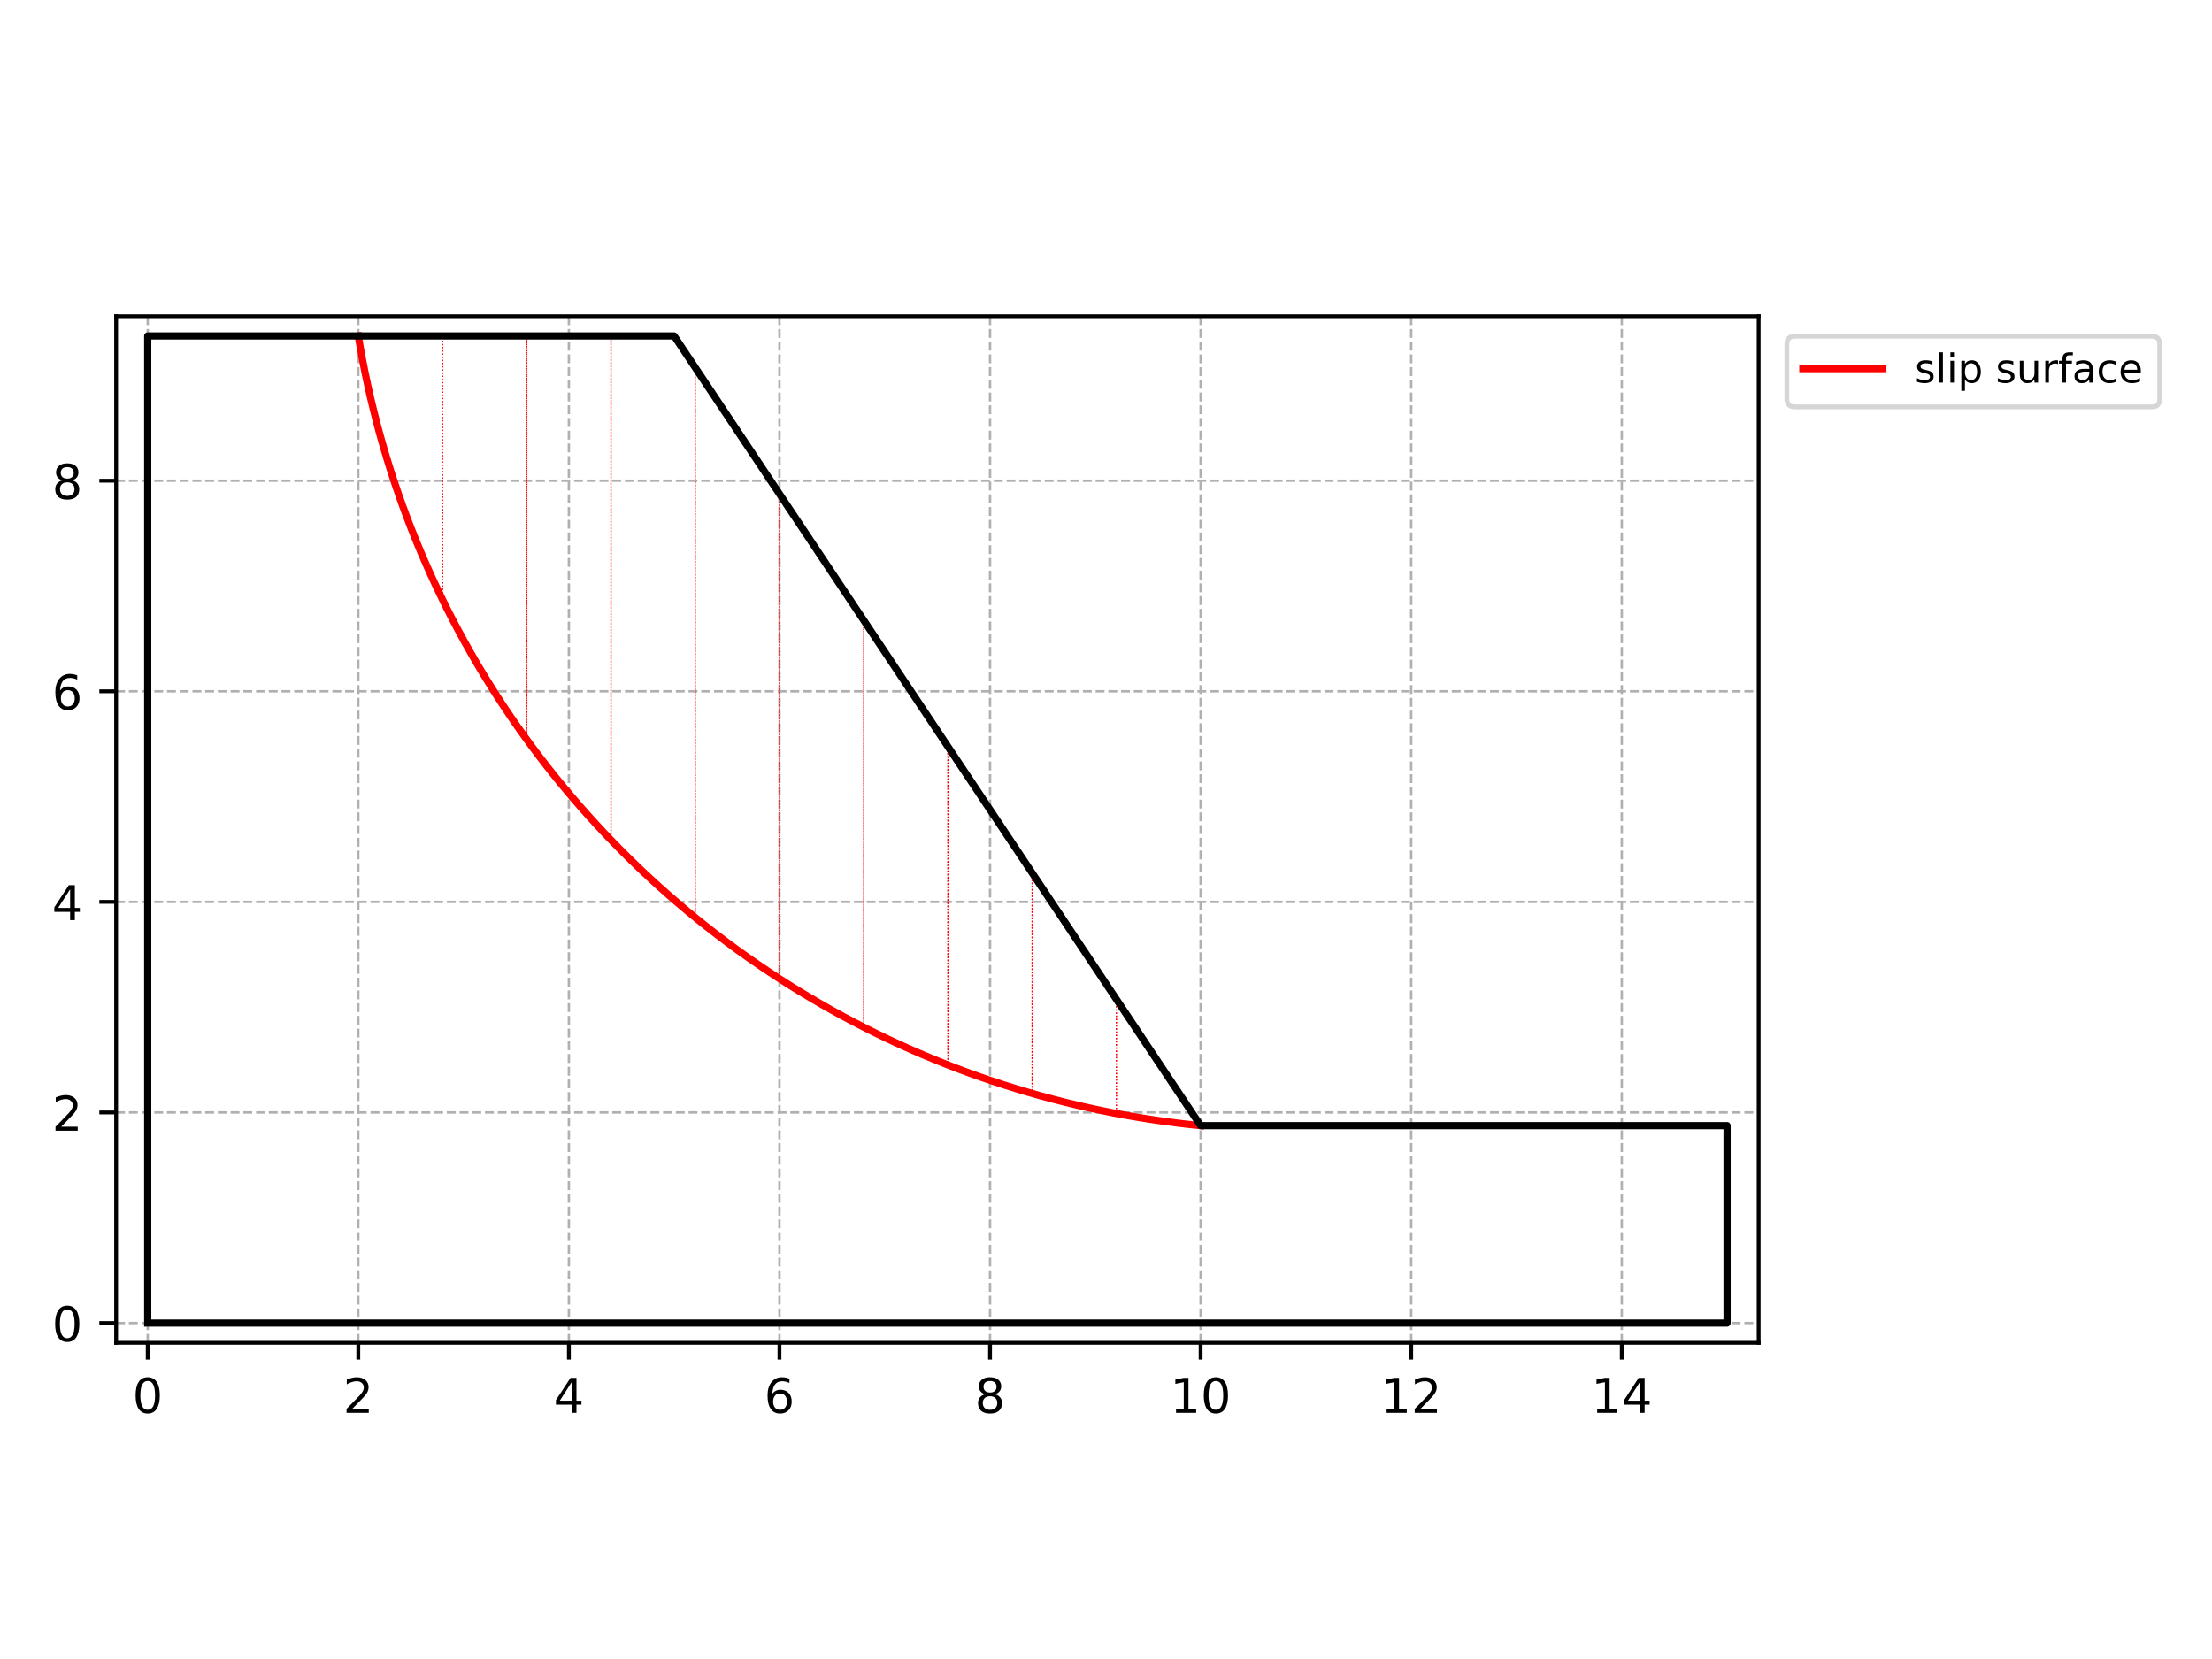 <?xml version="1.0" encoding="utf-8" standalone="no"?>
<!DOCTYPE svg PUBLIC "-//W3C//DTD SVG 1.1//EN"
  "http://www.w3.org/Graphics/SVG/1.1/DTD/svg11.dtd">
<!-- Created with matplotlib (http://matplotlib.org/) -->
<svg height="345.6pt" version="1.1" viewBox="0 0 460.8 345.6" width="460.8pt" xmlns="http://www.w3.org/2000/svg" xmlns:xlink="http://www.w3.org/1999/xlink">
 <defs>
  <style type="text/css">
*{stroke-linecap:butt;stroke-linejoin:round;}
  </style>
 </defs>
 <g id="figure_1">
  <g id="patch_1">
   <path d="M 0 345.6 
L 460.8 345.6 
L 460.8 0 
L 0 0 
z
" style="fill:#ffffff;"/>
  </g>
  <g id="axes_1">
   <g id="patch_2">
    <path d="M 24.19 279.729 
L 366.361 279.729 
L 366.361 65.871 
L 24.19 65.871 
z
" style="fill:#ffffff;"/>
   </g>
   <g id="matplotlib.axis_1">
    <g id="xtick_1">
     <g id="line2d_1">
      <path clip-path="url(#pec68585fb7)" d="M 30.77 279.729 
L 30.77 65.871 
" style="fill:none;stroke:#b0b0b0;stroke-dasharray:1.85,0.8;stroke-dashoffset:0;stroke-width:0.5;"/>
     </g>
     <g id="line2d_2">
      <defs>
       <path d="M 0 0 
L 0 3.5 
" id="mbf8a9b53ab" style="stroke:#000000;stroke-width:0.8;"/>
      </defs>
      <g>
       <use style="stroke:#000000;stroke-width:0.8;" x="30.77" xlink:href="#mbf8a9b53ab" y="279.729"/>
      </g>
     </g>
     <g id="text_1">
      <!-- 0 -->
      <defs>
       <path d="M 31.781 66.406 
Q 24.172 66.406 20.328 58.906 
Q 16.5 51.422 16.5 36.375 
Q 16.5 21.391 20.328 13.891 
Q 24.172 6.391 31.781 6.391 
Q 39.453 6.391 43.281 13.891 
Q 47.125 21.391 47.125 36.375 
Q 47.125 51.422 43.281 58.906 
Q 39.453 66.406 31.781 66.406 
z
M 31.781 74.219 
Q 44.047 74.219 50.516 64.516 
Q 56.984 54.828 56.984 36.375 
Q 56.984 17.969 50.516 8.266 
Q 44.047 -1.422 31.781 -1.422 
Q 19.531 -1.422 13.062 8.266 
Q 6.594 17.969 6.594 36.375 
Q 6.594 54.828 13.062 64.516 
Q 19.531 74.219 31.781 74.219 
z
" id="DejaVuSans-30"/>
      </defs>
      <g transform="translate(27.589 294.327)scale(0.1 -0.1)">
       <use xlink:href="#DejaVuSans-30"/>
      </g>
     </g>
    </g>
    <g id="xtick_2">
     <g id="line2d_3">
      <path clip-path="url(#pec68585fb7)" d="M 74.638 279.729 
L 74.638 65.871 
" style="fill:none;stroke:#b0b0b0;stroke-dasharray:1.85,0.8;stroke-dashoffset:0;stroke-width:0.5;"/>
     </g>
     <g id="line2d_4">
      <g>
       <use style="stroke:#000000;stroke-width:0.8;" x="74.638" xlink:href="#mbf8a9b53ab" y="279.729"/>
      </g>
     </g>
     <g id="text_2">
      <!-- 2 -->
      <defs>
       <path d="M 19.188 8.297 
L 53.609 8.297 
L 53.609 0 
L 7.328 0 
L 7.328 8.297 
Q 12.938 14.109 22.625 23.891 
Q 32.328 33.688 34.812 36.531 
Q 39.547 41.844 41.422 45.531 
Q 43.312 49.219 43.312 52.781 
Q 43.312 58.594 39.234 62.25 
Q 35.156 65.922 28.609 65.922 
Q 23.969 65.922 18.812 64.312 
Q 13.672 62.703 7.812 59.422 
L 7.812 69.391 
Q 13.766 71.781 18.938 73 
Q 24.125 74.219 28.422 74.219 
Q 39.75 74.219 46.484 68.547 
Q 53.219 62.891 53.219 53.422 
Q 53.219 48.922 51.531 44.891 
Q 49.859 40.875 45.406 35.406 
Q 44.188 33.984 37.641 27.219 
Q 31.109 20.453 19.188 8.297 
z
" id="DejaVuSans-32"/>
      </defs>
      <g transform="translate(71.457 294.327)scale(0.1 -0.1)">
       <use xlink:href="#DejaVuSans-32"/>
      </g>
     </g>
    </g>
    <g id="xtick_3">
     <g id="line2d_5">
      <path clip-path="url(#pec68585fb7)" d="M 118.506 279.729 
L 118.506 65.871 
" style="fill:none;stroke:#b0b0b0;stroke-dasharray:1.85,0.8;stroke-dashoffset:0;stroke-width:0.5;"/>
     </g>
     <g id="line2d_6">
      <g>
       <use style="stroke:#000000;stroke-width:0.8;" x="118.506" xlink:href="#mbf8a9b53ab" y="279.729"/>
      </g>
     </g>
     <g id="text_3">
      <!-- 4 -->
      <defs>
       <path d="M 37.797 64.312 
L 12.891 25.391 
L 37.797 25.391 
z
M 35.203 72.906 
L 47.609 72.906 
L 47.609 25.391 
L 58.016 25.391 
L 58.016 17.188 
L 47.609 17.188 
L 47.609 0 
L 37.797 0 
L 37.797 17.188 
L 4.891 17.188 
L 4.891 26.703 
z
" id="DejaVuSans-34"/>
      </defs>
      <g transform="translate(115.325 294.327)scale(0.1 -0.1)">
       <use xlink:href="#DejaVuSans-34"/>
      </g>
     </g>
    </g>
    <g id="xtick_4">
     <g id="line2d_7">
      <path clip-path="url(#pec68585fb7)" d="M 162.375 279.729 
L 162.375 65.871 
" style="fill:none;stroke:#b0b0b0;stroke-dasharray:1.85,0.8;stroke-dashoffset:0;stroke-width:0.5;"/>
     </g>
     <g id="line2d_8">
      <g>
       <use style="stroke:#000000;stroke-width:0.8;" x="162.375" xlink:href="#mbf8a9b53ab" y="279.729"/>
      </g>
     </g>
     <g id="text_4">
      <!-- 6 -->
      <defs>
       <path d="M 33.016 40.375 
Q 26.375 40.375 22.484 35.828 
Q 18.609 31.297 18.609 23.391 
Q 18.609 15.531 22.484 10.953 
Q 26.375 6.391 33.016 6.391 
Q 39.656 6.391 43.531 10.953 
Q 47.406 15.531 47.406 23.391 
Q 47.406 31.297 43.531 35.828 
Q 39.656 40.375 33.016 40.375 
z
M 52.594 71.297 
L 52.594 62.312 
Q 48.875 64.062 45.094 64.984 
Q 41.312 65.922 37.594 65.922 
Q 27.828 65.922 22.672 59.328 
Q 17.531 52.734 16.797 39.406 
Q 19.672 43.656 24.016 45.922 
Q 28.375 48.188 33.594 48.188 
Q 44.578 48.188 50.953 41.516 
Q 57.328 34.859 57.328 23.391 
Q 57.328 12.156 50.688 5.359 
Q 44.047 -1.422 33.016 -1.422 
Q 20.359 -1.422 13.672 8.266 
Q 6.984 17.969 6.984 36.375 
Q 6.984 53.656 15.188 63.938 
Q 23.391 74.219 37.203 74.219 
Q 40.922 74.219 44.703 73.484 
Q 48.484 72.75 52.594 71.297 
z
" id="DejaVuSans-36"/>
      </defs>
      <g transform="translate(159.193 294.327)scale(0.1 -0.1)">
       <use xlink:href="#DejaVuSans-36"/>
      </g>
     </g>
    </g>
    <g id="xtick_5">
     <g id="line2d_9">
      <path clip-path="url(#pec68585fb7)" d="M 206.243 279.729 
L 206.243 65.871 
" style="fill:none;stroke:#b0b0b0;stroke-dasharray:1.85,0.8;stroke-dashoffset:0;stroke-width:0.5;"/>
     </g>
     <g id="line2d_10">
      <g>
       <use style="stroke:#000000;stroke-width:0.8;" x="206.243" xlink:href="#mbf8a9b53ab" y="279.729"/>
      </g>
     </g>
     <g id="text_5">
      <!-- 8 -->
      <defs>
       <path d="M 31.781 34.625 
Q 24.75 34.625 20.719 30.859 
Q 16.703 27.094 16.703 20.516 
Q 16.703 13.922 20.719 10.156 
Q 24.75 6.391 31.781 6.391 
Q 38.812 6.391 42.859 10.172 
Q 46.922 13.969 46.922 20.516 
Q 46.922 27.094 42.891 30.859 
Q 38.875 34.625 31.781 34.625 
z
M 21.922 38.812 
Q 15.578 40.375 12.031 44.719 
Q 8.5 49.078 8.5 55.328 
Q 8.5 64.062 14.719 69.141 
Q 20.953 74.219 31.781 74.219 
Q 42.672 74.219 48.875 69.141 
Q 55.078 64.062 55.078 55.328 
Q 55.078 49.078 51.531 44.719 
Q 48 40.375 41.703 38.812 
Q 48.828 37.156 52.797 32.312 
Q 56.781 27.484 56.781 20.516 
Q 56.781 9.906 50.312 4.234 
Q 43.844 -1.422 31.781 -1.422 
Q 19.734 -1.422 13.25 4.234 
Q 6.781 9.906 6.781 20.516 
Q 6.781 27.484 10.781 32.312 
Q 14.797 37.156 21.922 38.812 
z
M 18.312 54.391 
Q 18.312 48.734 21.844 45.562 
Q 25.391 42.391 31.781 42.391 
Q 38.141 42.391 41.719 45.562 
Q 45.312 48.734 45.312 54.391 
Q 45.312 60.062 41.719 63.234 
Q 38.141 66.406 31.781 66.406 
Q 25.391 66.406 21.844 63.234 
Q 18.312 60.062 18.312 54.391 
z
" id="DejaVuSans-38"/>
      </defs>
      <g transform="translate(203.061 294.327)scale(0.1 -0.1)">
       <use xlink:href="#DejaVuSans-38"/>
      </g>
     </g>
    </g>
    <g id="xtick_6">
     <g id="line2d_11">
      <path clip-path="url(#pec68585fb7)" d="M 250.111 279.729 
L 250.111 65.871 
" style="fill:none;stroke:#b0b0b0;stroke-dasharray:1.85,0.8;stroke-dashoffset:0;stroke-width:0.5;"/>
     </g>
     <g id="line2d_12">
      <g>
       <use style="stroke:#000000;stroke-width:0.8;" x="250.111" xlink:href="#mbf8a9b53ab" y="279.729"/>
      </g>
     </g>
     <g id="text_6">
      <!-- 10 -->
      <defs>
       <path d="M 12.406 8.297 
L 28.516 8.297 
L 28.516 63.922 
L 10.984 60.406 
L 10.984 69.391 
L 28.422 72.906 
L 38.281 72.906 
L 38.281 8.297 
L 54.391 8.297 
L 54.391 0 
L 12.406 0 
z
" id="DejaVuSans-31"/>
      </defs>
      <g transform="translate(243.748 294.327)scale(0.1 -0.1)">
       <use xlink:href="#DejaVuSans-31"/>
       <use x="63.623" xlink:href="#DejaVuSans-30"/>
      </g>
     </g>
    </g>
    <g id="xtick_7">
     <g id="line2d_13">
      <path clip-path="url(#pec68585fb7)" d="M 293.979 279.729 
L 293.979 65.871 
" style="fill:none;stroke:#b0b0b0;stroke-dasharray:1.85,0.8;stroke-dashoffset:0;stroke-width:0.5;"/>
     </g>
     <g id="line2d_14">
      <g>
       <use style="stroke:#000000;stroke-width:0.8;" x="293.979" xlink:href="#mbf8a9b53ab" y="279.729"/>
      </g>
     </g>
     <g id="text_7">
      <!-- 12 -->
      <g transform="translate(287.616 294.327)scale(0.1 -0.1)">
       <use xlink:href="#DejaVuSans-31"/>
       <use x="63.623" xlink:href="#DejaVuSans-32"/>
      </g>
     </g>
    </g>
    <g id="xtick_8">
     <g id="line2d_15">
      <path clip-path="url(#pec68585fb7)" d="M 337.847 279.729 
L 337.847 65.871 
" style="fill:none;stroke:#b0b0b0;stroke-dasharray:1.85,0.8;stroke-dashoffset:0;stroke-width:0.5;"/>
     </g>
     <g id="line2d_16">
      <g>
       <use style="stroke:#000000;stroke-width:0.8;" x="337.847" xlink:href="#mbf8a9b53ab" y="279.729"/>
      </g>
     </g>
     <g id="text_8">
      <!-- 14 -->
      <g transform="translate(331.485 294.327)scale(0.1 -0.1)">
       <use xlink:href="#DejaVuSans-31"/>
       <use x="63.623" xlink:href="#DejaVuSans-34"/>
      </g>
     </g>
    </g>
   </g>
   <g id="matplotlib.axis_2">
    <g id="ytick_1">
     <g id="line2d_17">
      <path clip-path="url(#pec68585fb7)" d="M 24.19 275.616 
L 366.361 275.616 
" style="fill:none;stroke:#b0b0b0;stroke-dasharray:1.85,0.8;stroke-dashoffset:0;stroke-width:0.5;"/>
     </g>
     <g id="line2d_18">
      <defs>
       <path d="M 0 0 
L -3.5 0 
" id="mb51a033457" style="stroke:#000000;stroke-width:0.8;"/>
      </defs>
      <g>
       <use style="stroke:#000000;stroke-width:0.8;" x="24.19" xlink:href="#mb51a033457" y="275.616"/>
      </g>
     </g>
     <g id="text_9">
      <!-- 0 -->
      <g transform="translate(10.828 279.415)scale(0.1 -0.1)">
       <use xlink:href="#DejaVuSans-30"/>
      </g>
     </g>
    </g>
    <g id="ytick_2">
     <g id="line2d_19">
      <path clip-path="url(#pec68585fb7)" d="M 24.19 231.748 
L 366.361 231.748 
" style="fill:none;stroke:#b0b0b0;stroke-dasharray:1.85,0.8;stroke-dashoffset:0;stroke-width:0.5;"/>
     </g>
     <g id="line2d_20">
      <g>
       <use style="stroke:#000000;stroke-width:0.8;" x="24.19" xlink:href="#mb51a033457" y="231.748"/>
      </g>
     </g>
     <g id="text_10">
      <!-- 2 -->
      <g transform="translate(10.828 235.547)scale(0.1 -0.1)">
       <use xlink:href="#DejaVuSans-32"/>
      </g>
     </g>
    </g>
    <g id="ytick_3">
     <g id="line2d_21">
      <path clip-path="url(#pec68585fb7)" d="M 24.19 187.88 
L 366.361 187.88 
" style="fill:none;stroke:#b0b0b0;stroke-dasharray:1.85,0.8;stroke-dashoffset:0;stroke-width:0.5;"/>
     </g>
     <g id="line2d_22">
      <g>
       <use style="stroke:#000000;stroke-width:0.8;" x="24.19" xlink:href="#mb51a033457" y="187.88"/>
      </g>
     </g>
     <g id="text_11">
      <!-- 4 -->
      <g transform="translate(10.828 191.679)scale(0.1 -0.1)">
       <use xlink:href="#DejaVuSans-34"/>
      </g>
     </g>
    </g>
    <g id="ytick_4">
     <g id="line2d_23">
      <path clip-path="url(#pec68585fb7)" d="M 24.19 144.012 
L 366.361 144.012 
" style="fill:none;stroke:#b0b0b0;stroke-dasharray:1.85,0.8;stroke-dashoffset:0;stroke-width:0.5;"/>
     </g>
     <g id="line2d_24">
      <g>
       <use style="stroke:#000000;stroke-width:0.8;" x="24.19" xlink:href="#mb51a033457" y="144.012"/>
      </g>
     </g>
     <g id="text_12">
      <!-- 6 -->
      <g transform="translate(10.828 147.811)scale(0.1 -0.1)">
       <use xlink:href="#DejaVuSans-36"/>
      </g>
     </g>
    </g>
    <g id="ytick_5">
     <g id="line2d_25">
      <path clip-path="url(#pec68585fb7)" d="M 24.19 100.143 
L 366.361 100.143 
" style="fill:none;stroke:#b0b0b0;stroke-dasharray:1.85,0.8;stroke-dashoffset:0;stroke-width:0.5;"/>
     </g>
     <g id="line2d_26">
      <g>
       <use style="stroke:#000000;stroke-width:0.8;" x="24.19" xlink:href="#mb51a033457" y="100.143"/>
      </g>
     </g>
     <g id="text_13">
      <!-- 8 -->
      <g transform="translate(10.828 103.943)scale(0.1 -0.1)">
       <use xlink:href="#DejaVuSans-38"/>
      </g>
     </g>
    </g>
   </g>
   <g id="line2d_27">
    <path clip-path="url(#pec68585fb7)" d="M 74.638 69.984 
L 92.186 69.984 
L 92.186 124.915 
L 92.008 124.557 
L 90.879 122.201 
L 89.78 119.831 
L 88.714 117.446 
L 87.679 115.048 
L 86.675 112.636 
L 85.704 110.211 
L 84.765 107.773 
L 83.858 105.323 
L 82.984 102.861 
L 82.142 100.388 
L 81.334 97.904 
L 80.558 95.409 
L 79.815 92.905 
L 79.106 90.39 
L 78.429 87.867 
L 77.787 85.335 
L 77.177 82.795 
L 76.602 80.246 
L 76.06 77.691 
L 75.552 75.128 
L 75.078 72.559 
L 74.638 69.984 
L 74.638 69.984 
" style="fill:none;stroke:#ff0000;stroke-dasharray:0.25,0.412;stroke-dashoffset:0;stroke-width:0.25;"/>
   </g>
   <g id="line2d_28">
    <path clip-path="url(#pec68585fb7)" d="M 92.186 69.984 
L 109.733 69.984 
L 109.733 154.055 
L 109.44 153.655 
L 107.924 151.527 
L 106.436 149.38 
L 104.977 147.213 
L 103.546 145.027 
L 102.145 142.822 
L 100.773 140.599 
L 99.43 138.358 
L 98.117 136.1 
L 96.835 133.824 
L 95.582 131.531 
L 94.36 129.222 
L 93.169 126.898 
L 92.186 124.915 
L 92.186 69.984 
" style="fill:none;stroke:#ff0000;stroke-dasharray:0.25,0.412;stroke-dashoffset:0;stroke-width:0.25;"/>
   </g>
   <g id="line2d_29">
    <path clip-path="url(#pec68585fb7)" d="M 109.733 69.984 
L 127.28 69.984 
L 127.28 174.991 
L 126.095 173.756 
L 124.312 171.847 
L 122.554 169.915 
L 120.821 167.96 
L 119.115 165.982 
L 117.435 163.981 
L 115.782 161.959 
L 114.155 159.914 
L 112.556 157.849 
L 110.984 155.762 
L 109.733 154.055 
L 109.733 69.984 
" style="fill:none;stroke:#ff0000;stroke-dasharray:0.25,0.412;stroke-dashoffset:0;stroke-width:0.25;"/>
   </g>
   <g id="line2d_30">
    <path clip-path="url(#pec68585fb7)" d="M 127.28 69.984 
L 140.441 69.984 
L 144.827 76.564 
L 144.827 191.131 
L 143.238 189.827 
L 141.24 188.144 
L 139.265 186.434 
L 137.313 184.699 
L 135.383 182.937 
L 133.477 181.151 
L 131.595 179.339 
L 129.737 177.502 
L 127.904 175.641 
L 127.28 174.991 
L 127.28 69.984 
" style="fill:none;stroke:#ff0000;stroke-dasharray:0.25,0.412;stroke-dashoffset:0;stroke-width:0.25;"/>
   </g>
   <g id="line2d_31">
    <path clip-path="url(#pec68585fb7)" d="M 144.827 76.564 
L 162.375 102.885 
L 162.375 203.879 
L 162.169 203.748 
L 159.985 202.314 
L 157.821 200.851 
L 155.676 199.36 
L 153.551 197.84 
L 151.446 196.292 
L 149.362 194.717 
L 147.299 193.114 
L 145.258 191.484 
L 144.827 191.131 
L 144.827 76.564 
" style="fill:none;stroke:#ff0000;stroke-dasharray:0.25,0.412;stroke-dashoffset:0;stroke-width:0.25;"/>
   </g>
   <g id="line2d_32">
    <path clip-path="url(#pec68585fb7)" d="M 162.375 102.885 
L 179.922 129.206 
L 179.922 213.971 
L 177.958 212.961 
L 175.651 211.735 
L 173.361 210.478 
L 171.087 209.192 
L 168.831 207.875 
L 166.592 206.529 
L 164.371 205.153 
L 162.375 203.879 
L 162.375 102.885 
" style="fill:none;stroke:#ff0000;stroke-dasharray:0.25,0.412;stroke-dashoffset:0;stroke-width:0.25;"/>
   </g>
   <g id="line2d_33">
    <path clip-path="url(#pec68585fb7)" d="M 179.922 129.206 
L 197.469 155.527 
L 197.469 221.847 
L 196.955 221.648 
L 194.532 220.673 
L 192.121 219.666 
L 189.725 218.627 
L 187.342 217.556 
L 184.973 216.454 
L 182.62 215.32 
L 180.281 214.156 
L 179.922 213.971 
L 179.922 129.206 
" style="fill:none;stroke:#ff0000;stroke-dasharray:0.25,0.412;stroke-dashoffset:0;stroke-width:0.25;"/>
   </g>
   <g id="line2d_34">
    <path clip-path="url(#pec68585fb7)" d="M 197.469 155.527 
L 215.016 181.848 
L 215.016 227.784 
L 214.251 227.566 
L 211.748 226.819 
L 209.255 226.039 
L 206.772 225.226 
L 204.3 224.381 
L 201.84 223.502 
L 199.392 222.592 
L 197.469 221.847 
L 197.469 155.527 
" style="fill:none;stroke:#ff0000;stroke-dasharray:0.25,0.412;stroke-dashoffset:0;stroke-width:0.25;"/>
   </g>
   <g id="line2d_35">
    <path clip-path="url(#pec68585fb7)" d="M 215.016 181.848 
L 232.564 208.169 
L 232.564 231.96 
L 232.021 231.859 
L 229.459 231.347 
L 226.904 230.801 
L 224.357 230.221 
L 221.818 229.608 
L 219.287 228.961 
L 216.764 228.28 
L 215.016 227.784 
L 215.016 181.848 
" style="fill:none;stroke:#ff0000;stroke-dasharray:0.25,0.412;stroke-dashoffset:0;stroke-width:0.25;"/>
   </g>
   <g id="line2d_36">
    <path clip-path="url(#pec68585fb7)" d="M 232.564 208.169 
L 250.111 234.49 
L 250.111 234.49 
L 247.513 234.217 
L 244.919 233.909 
L 242.329 233.567 
L 239.743 233.192 
L 237.163 232.781 
L 234.589 232.337 
L 232.564 231.96 
L 232.564 208.169 
" style="fill:none;stroke:#ff0000;stroke-dasharray:0.25,0.412;stroke-dashoffset:0;stroke-width:0.25;"/>
   </g>
   <g id="line2d_37">
    <path clip-path="url(#pec68585fb7)" d="M 74.638 69.984 
L 75.078 72.559 
L 75.552 75.128 
L 76.06 77.691 
L 76.602 80.246 
L 77.177 82.795 
L 77.787 85.335 
L 78.429 87.867 
L 79.106 90.39 
L 79.815 92.905 
L 80.558 95.409 
L 81.334 97.904 
L 82.142 100.388 
L 82.984 102.861 
L 83.858 105.323 
L 84.765 107.773 
L 85.704 110.211 
L 86.675 112.636 
L 87.679 115.048 
L 88.714 117.446 
L 89.78 119.831 
L 90.879 122.201 
L 92.008 124.557 
L 93.169 126.898 
L 94.36 129.222 
L 95.582 131.531 
L 96.835 133.824 
L 98.117 136.1 
L 99.43 138.358 
L 100.773 140.599 
L 102.145 142.822 
L 103.546 145.027 
L 104.977 147.213 
L 106.436 149.38 
L 107.924 151.527 
L 109.44 153.655 
L 110.984 155.762 
L 112.556 157.849 
L 114.155 159.914 
L 115.782 161.959 
L 117.435 163.981 
L 119.115 165.982 
L 120.821 167.96 
L 122.554 169.915 
L 124.312 171.847 
L 126.095 173.756 
L 127.904 175.641 
L 129.737 177.502 
L 131.595 179.339 
L 133.477 181.151 
L 135.383 182.937 
L 137.313 184.699 
L 139.265 186.434 
L 141.24 188.144 
L 143.238 189.827 
L 145.258 191.484 
L 147.299 193.114 
L 149.362 194.717 
L 151.446 196.292 
L 153.551 197.84 
L 155.676 199.36 
L 157.821 200.851 
L 159.985 202.314 
L 162.169 203.748 
L 164.371 205.153 
L 166.592 206.529 
L 168.831 207.875 
L 171.087 209.192 
L 173.361 210.478 
L 175.651 211.735 
L 177.958 212.961 
L 180.281 214.156 
L 182.62 215.32 
L 184.973 216.454 
L 187.342 217.556 
L 189.725 218.627 
L 192.121 219.666 
L 194.532 220.673 
L 196.955 221.648 
L 199.392 222.592 
L 201.84 223.502 
L 204.3 224.381 
L 206.772 225.226 
L 209.255 226.039 
L 211.748 226.819 
L 214.251 227.566 
L 216.764 228.28 
L 219.287 228.961 
L 221.818 229.608 
L 224.357 230.221 
L 226.904 230.801 
L 229.459 231.347 
L 232.021 231.859 
L 234.589 232.337 
L 237.163 232.781 
L 239.743 233.192 
L 242.329 233.567 
L 244.919 233.909 
L 247.513 234.217 
L 250.111 234.49 
" style="fill:none;stroke:#ff0000;stroke-linecap:square;stroke-width:1.5;"/>
   </g>
   <g id="line2d_38">
    <path clip-path="url(#pec68585fb7)" d="M 30.77 275.616 
L 30.77 69.984 
L 140.441 69.984 
L 250.111 234.49 
L 359.781 234.49 
L 359.781 275.616 
L 30.77 275.616 
" style="fill:none;stroke:#000000;stroke-linecap:square;stroke-width:1.5;"/>
   </g>
   <g id="patch_3">
    <path d="M 24.19 279.729 
L 24.19 65.871 
" style="fill:none;stroke:#000000;stroke-linecap:square;stroke-linejoin:miter;stroke-width:0.8;"/>
   </g>
   <g id="patch_4">
    <path d="M 366.361 279.729 
L 366.361 65.871 
" style="fill:none;stroke:#000000;stroke-linecap:square;stroke-linejoin:miter;stroke-width:0.8;"/>
   </g>
   <g id="patch_5">
    <path d="M 24.19 279.729 
L 366.361 279.729 
" style="fill:none;stroke:#000000;stroke-linecap:square;stroke-linejoin:miter;stroke-width:0.8;"/>
   </g>
   <g id="patch_6">
    <path d="M 24.19 65.871 
L 366.361 65.871 
" style="fill:none;stroke:#000000;stroke-linecap:square;stroke-linejoin:miter;stroke-width:0.8;"/>
   </g>
   <g id="legend_1">
    <g id="patch_7">
     <path d="M 373.903 84.762 
L 448.249 84.762 
Q 449.915 84.762 449.915 83.096 
L 449.915 71.702 
Q 449.915 70.036 448.249 70.036 
L 373.903 70.036 
Q 372.237 70.036 372.237 71.702 
L 372.237 83.096 
Q 372.237 84.762 373.903 84.762 
z
" style="fill:#ffffff;opacity:0.8;stroke:#cccccc;stroke-linejoin:miter;"/>
    </g>
    <g id="line2d_39">
     <path d="M 375.569 76.782 
L 392.229 76.782 
" style="fill:none;stroke:#ff0000;stroke-linecap:square;stroke-width:1.5;"/>
    </g>
    <g id="line2d_40"/>
    <g id="text_14">
     <!-- slip surface -->
     <defs>
      <path d="M 44.281 53.078 
L 44.281 44.578 
Q 40.484 46.531 36.375 47.5 
Q 32.281 48.484 27.875 48.484 
Q 21.188 48.484 17.844 46.438 
Q 14.5 44.391 14.5 40.281 
Q 14.5 37.156 16.891 35.375 
Q 19.281 33.594 26.516 31.984 
L 29.594 31.297 
Q 39.156 29.25 43.188 25.516 
Q 47.219 21.781 47.219 15.094 
Q 47.219 7.469 41.188 3.016 
Q 35.156 -1.422 24.609 -1.422 
Q 20.219 -1.422 15.453 -0.562 
Q 10.688 0.297 5.422 2 
L 5.422 11.281 
Q 10.406 8.688 15.234 7.391 
Q 20.062 6.109 24.812 6.109 
Q 31.156 6.109 34.562 8.281 
Q 37.984 10.453 37.984 14.406 
Q 37.984 18.062 35.516 20.016 
Q 33.062 21.969 24.703 23.781 
L 21.578 24.516 
Q 13.234 26.266 9.516 29.906 
Q 5.812 33.547 5.812 39.891 
Q 5.812 47.609 11.281 51.797 
Q 16.75 56 26.812 56 
Q 31.781 56 36.172 55.266 
Q 40.578 54.547 44.281 53.078 
z
" id="DejaVuSans-73"/>
      <path d="M 9.422 75.984 
L 18.406 75.984 
L 18.406 0 
L 9.422 0 
z
" id="DejaVuSans-6c"/>
      <path d="M 9.422 54.688 
L 18.406 54.688 
L 18.406 0 
L 9.422 0 
z
M 9.422 75.984 
L 18.406 75.984 
L 18.406 64.594 
L 9.422 64.594 
z
" id="DejaVuSans-69"/>
      <path d="M 18.109 8.203 
L 18.109 -20.797 
L 9.078 -20.797 
L 9.078 54.688 
L 18.109 54.688 
L 18.109 46.391 
Q 20.953 51.266 25.266 53.625 
Q 29.594 56 35.594 56 
Q 45.562 56 51.781 48.094 
Q 58.016 40.188 58.016 27.297 
Q 58.016 14.406 51.781 6.484 
Q 45.562 -1.422 35.594 -1.422 
Q 29.594 -1.422 25.266 0.953 
Q 20.953 3.328 18.109 8.203 
z
M 48.688 27.297 
Q 48.688 37.203 44.609 42.844 
Q 40.531 48.484 33.406 48.484 
Q 26.266 48.484 22.188 42.844 
Q 18.109 37.203 18.109 27.297 
Q 18.109 17.391 22.188 11.75 
Q 26.266 6.109 33.406 6.109 
Q 40.531 6.109 44.609 11.75 
Q 48.688 17.391 48.688 27.297 
z
" id="DejaVuSans-70"/>
      <path id="DejaVuSans-20"/>
      <path d="M 8.5 21.578 
L 8.5 54.688 
L 17.484 54.688 
L 17.484 21.922 
Q 17.484 14.156 20.5 10.266 
Q 23.531 6.391 29.594 6.391 
Q 36.859 6.391 41.078 11.031 
Q 45.312 15.672 45.312 23.688 
L 45.312 54.688 
L 54.297 54.688 
L 54.297 0 
L 45.312 0 
L 45.312 8.406 
Q 42.047 3.422 37.719 1 
Q 33.406 -1.422 27.688 -1.422 
Q 18.266 -1.422 13.375 4.438 
Q 8.5 10.297 8.5 21.578 
z
M 31.109 56 
z
" id="DejaVuSans-75"/>
      <path d="M 41.109 46.297 
Q 39.594 47.172 37.812 47.578 
Q 36.031 48 33.891 48 
Q 26.266 48 22.188 43.047 
Q 18.109 38.094 18.109 28.812 
L 18.109 0 
L 9.078 0 
L 9.078 54.688 
L 18.109 54.688 
L 18.109 46.188 
Q 20.953 51.172 25.484 53.578 
Q 30.031 56 36.531 56 
Q 37.453 56 38.578 55.875 
Q 39.703 55.766 41.062 55.516 
z
" id="DejaVuSans-72"/>
      <path d="M 37.109 75.984 
L 37.109 68.5 
L 28.516 68.5 
Q 23.688 68.5 21.797 66.547 
Q 19.922 64.594 19.922 59.516 
L 19.922 54.688 
L 34.719 54.688 
L 34.719 47.703 
L 19.922 47.703 
L 19.922 0 
L 10.891 0 
L 10.891 47.703 
L 2.297 47.703 
L 2.297 54.688 
L 10.891 54.688 
L 10.891 58.5 
Q 10.891 67.625 15.141 71.797 
Q 19.391 75.984 28.609 75.984 
z
" id="DejaVuSans-66"/>
      <path d="M 34.281 27.484 
Q 23.391 27.484 19.188 25 
Q 14.984 22.516 14.984 16.5 
Q 14.984 11.719 18.141 8.906 
Q 21.297 6.109 26.703 6.109 
Q 34.188 6.109 38.703 11.406 
Q 43.219 16.703 43.219 25.484 
L 43.219 27.484 
z
M 52.203 31.203 
L 52.203 0 
L 43.219 0 
L 43.219 8.297 
Q 40.141 3.328 35.547 0.953 
Q 30.953 -1.422 24.312 -1.422 
Q 15.922 -1.422 10.953 3.297 
Q 6 8.016 6 15.922 
Q 6 25.141 12.172 29.828 
Q 18.359 34.516 30.609 34.516 
L 43.219 34.516 
L 43.219 35.406 
Q 43.219 41.609 39.141 45 
Q 35.062 48.391 27.688 48.391 
Q 23 48.391 18.547 47.266 
Q 14.109 46.141 10.016 43.891 
L 10.016 52.203 
Q 14.938 54.109 19.578 55.047 
Q 24.219 56 28.609 56 
Q 40.484 56 46.344 49.844 
Q 52.203 43.703 52.203 31.203 
z
" id="DejaVuSans-61"/>
      <path d="M 48.781 52.594 
L 48.781 44.188 
Q 44.969 46.297 41.141 47.344 
Q 37.312 48.391 33.406 48.391 
Q 24.656 48.391 19.812 42.844 
Q 14.984 37.312 14.984 27.297 
Q 14.984 17.281 19.812 11.734 
Q 24.656 6.203 33.406 6.203 
Q 37.312 6.203 41.141 7.25 
Q 44.969 8.297 48.781 10.406 
L 48.781 2.094 
Q 45.016 0.344 40.984 -0.531 
Q 36.969 -1.422 32.422 -1.422 
Q 20.062 -1.422 12.781 6.344 
Q 5.516 14.109 5.516 27.297 
Q 5.516 40.672 12.859 48.328 
Q 20.219 56 33.016 56 
Q 37.156 56 41.109 55.141 
Q 45.062 54.297 48.781 52.594 
z
" id="DejaVuSans-63"/>
      <path d="M 56.203 29.594 
L 56.203 25.203 
L 14.891 25.203 
Q 15.484 15.922 20.484 11.062 
Q 25.484 6.203 34.422 6.203 
Q 39.594 6.203 44.453 7.469 
Q 49.312 8.734 54.109 11.281 
L 54.109 2.781 
Q 49.266 0.734 44.188 -0.344 
Q 39.109 -1.422 33.891 -1.422 
Q 20.797 -1.422 13.156 6.188 
Q 5.516 13.812 5.516 26.812 
Q 5.516 40.234 12.766 48.109 
Q 20.016 56 32.328 56 
Q 43.359 56 49.781 48.891 
Q 56.203 41.797 56.203 29.594 
z
M 47.219 32.234 
Q 47.125 39.594 43.094 43.984 
Q 39.062 48.391 32.422 48.391 
Q 24.906 48.391 20.391 44.141 
Q 15.875 39.891 15.188 32.172 
z
" id="DejaVuSans-65"/>
     </defs>
     <g transform="translate(398.893 79.698)scale(0.083 -0.083)">
      <use xlink:href="#DejaVuSans-73"/>
      <use x="52.1" xlink:href="#DejaVuSans-6c"/>
      <use x="79.883" xlink:href="#DejaVuSans-69"/>
      <use x="107.666" xlink:href="#DejaVuSans-70"/>
      <use x="171.143" xlink:href="#DejaVuSans-20"/>
      <use x="202.93" xlink:href="#DejaVuSans-73"/>
      <use x="255.029" xlink:href="#DejaVuSans-75"/>
      <use x="318.408" xlink:href="#DejaVuSans-72"/>
      <use x="359.521" xlink:href="#DejaVuSans-66"/>
      <use x="394.727" xlink:href="#DejaVuSans-61"/>
      <use x="456.006" xlink:href="#DejaVuSans-63"/>
      <use x="510.986" xlink:href="#DejaVuSans-65"/>
     </g>
    </g>
   </g>
  </g>
 </g>
 <defs>
  <clipPath id="pec68585fb7">
   <rect height="213.857" width="342.171" x="24.19" y="65.871"/>
  </clipPath>
 </defs>
</svg>
